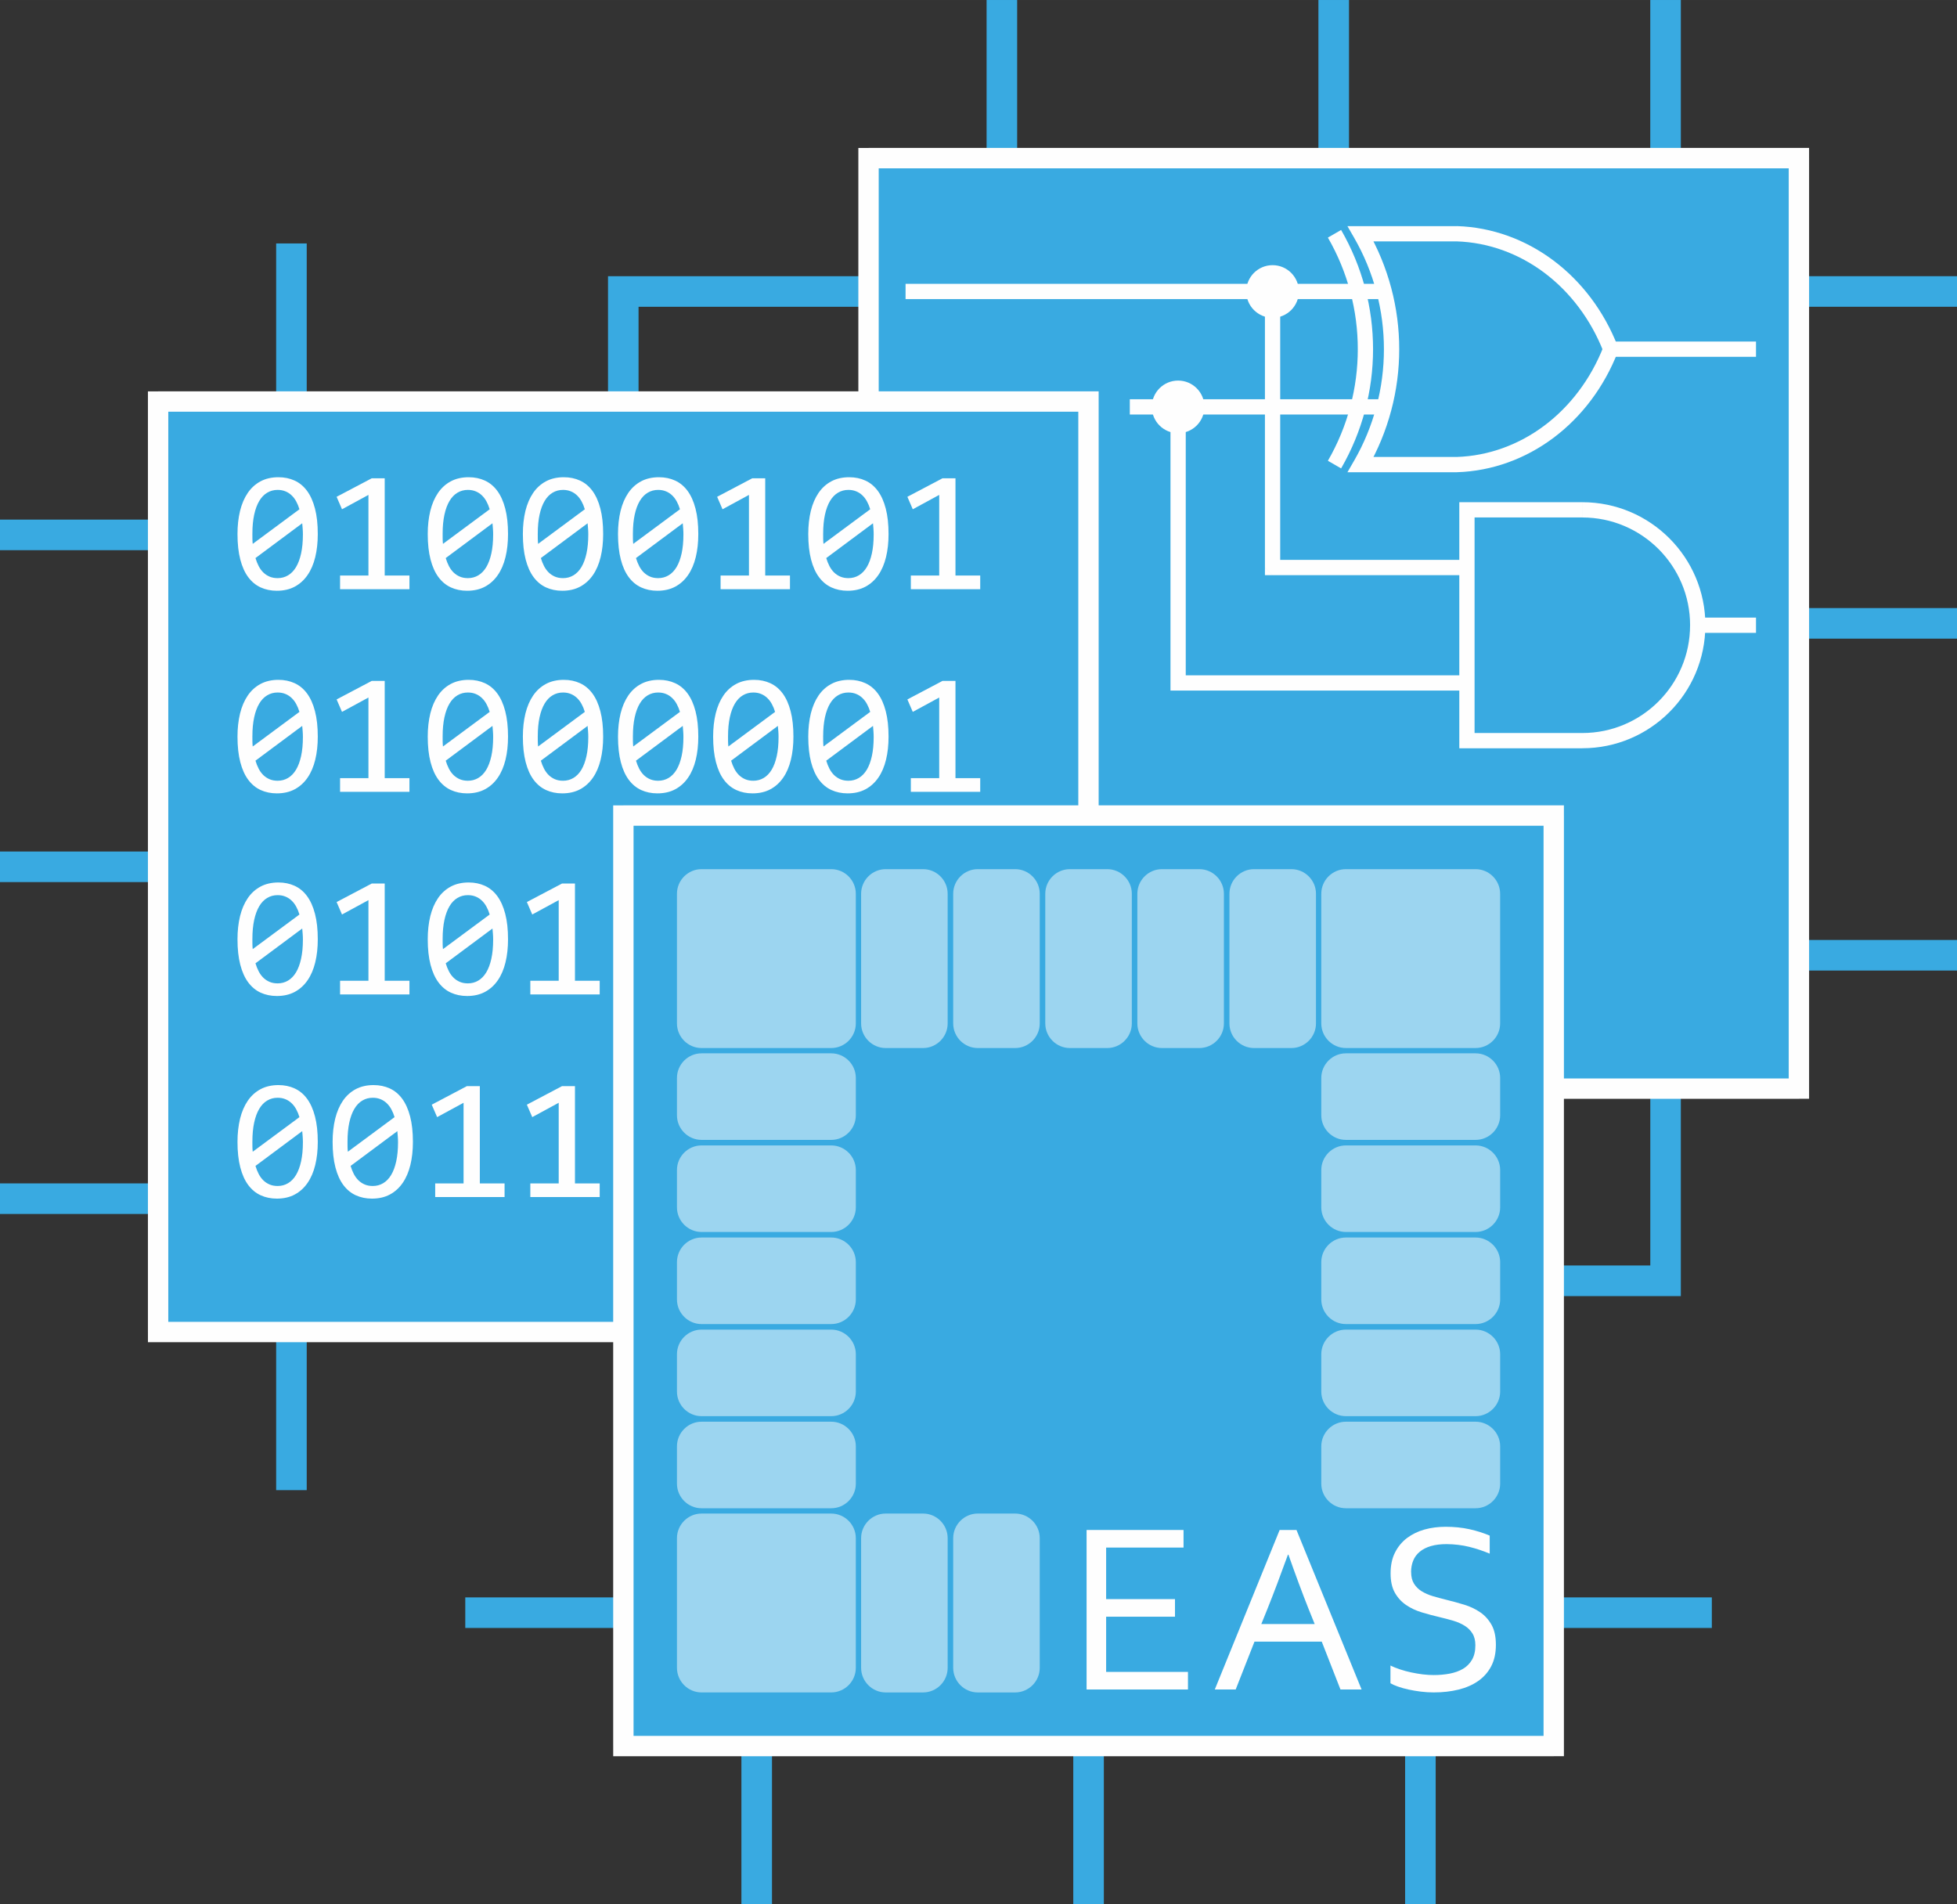 <?xml version="1.0" encoding="UTF-8"?>
<!DOCTYPE svg PUBLIC "-//W3C//DTD SVG 1.1//EN" "http://www.w3.org/Graphics/SVG/1.1/DTD/svg11.dtd">
<!-- Creator: CorelDRAW -->
<svg xmlns="http://www.w3.org/2000/svg" xml:space="preserve" width="67.836mm" height="65.996mm" version="1.1" style="shape-rendering:geometricPrecision; text-rendering:geometricPrecision; image-rendering:optimizeQuality; fill-rule:evenodd; clip-rule:evenodd"
viewBox="0 0 1510.03 1469.06"
 xmlns:xlink="http://www.w3.org/1999/xlink"
 xmlns:xodm="http://www.corel.com/coreldraw/odm/2003">
 <rect x="0" y="0" width="1510.03" height="1469.06" fill="#333333" stroke="none"/>
 <defs>
  <style type="text/css">
   <![CDATA[
    .str0 {stroke:#FEFEFE;stroke-width:11.78;stroke-miterlimit:22.926}
    .str1 {stroke:#FEFEFE;stroke-width:11.78;stroke-miterlimit:22.926}
    .fil5 {fill:#FEFEFE}
    .fil1 {fill:#39AAE1}
    .fil4 {fill:#FEFEFE;fill-rule:nonzero}
    .fil2 {fill:#FEFEFE;fill-rule:nonzero}
    .fil0 {fill:#39AAE1;fill-rule:nonzero}
    .fil3 {fill:white;fill-opacity:0.502}
   ]]>
  </style>
 </defs>
 <g id="Ebene_x0020_1">
  <g id="_2336768306896">
   <g id="pins">
    <g>
     <polygon class="fil0" points="213.08,310.9 213.08,187.81 236.67,187.81 236.67,310.9 "/>
    </g>
    <g>
     <polygon class="fil0" points="213.08,1149.66 213.08,1026.57 236.67,1026.57 236.67,1149.66 "/>
    </g>
    <g>
     <polygon class="fil0" points="123.09,936.58 -0,936.58 -0,912.99 123.09,912.99 "/>
    </g>
    <g>
     <polygon class="fil0" points="123.09,680.53 -0,680.53 -0,656.94 123.09,656.94 "/>
    </g>
    <g>
     <polygon class="fil0" points="123.09,424.47 -0,424.47 -0,400.88 123.09,400.88 "/>
    </g>
    <g>
     <polygon class="fil0" points="761.25,123.09 761.25,0 784.84,0 784.84,123.09 "/>
    </g>
    <g>
     <polygon class="fil0" points="1017.3,123.09 1017.3,0 1040.9,0 1040.9,123.09 "/>
    </g>
    <g>
     <polygon class="fil0" points="1273.36,123.09 1273.36,0 1296.95,0 1296.95,123.09 "/>
    </g>
    <g>
     <path class="fil0" d="M480.93 213.08l190.34 0 0 23.59 -190.34 0 -11.78 -11.8 11.78 -11.8zm-11.78 11.8l0 -11.8 11.78 0 -11.78 11.8zm0 86.03l0 -86.03 23.56 0 0 86.03 -23.56 0z"/>
    </g>
    <g>
     <polygon class="fil0" points="1510.03,748.78 1386.93,748.78 1386.93,725.19 1510.03,725.19 "/>
    </g>
    <g>
     <polygon class="fil0" points="1510.03,492.72 1386.93,492.72 1386.93,469.13 1510.03,469.13 "/>
    </g>
    <g>
     <polygon class="fil0" points="1510.03,236.67 1386.93,236.67 1386.93,213.08 1510.03,213.08 "/>
    </g>
    <g>
     <polygon class="fil0" points="572.08,1469.06 572.08,1345.97 595.67,1345.97 595.67,1469.06 "/>
    </g>
    <g>
     <polygon class="fil0" points="828.14,1469.06 828.14,1345.97 851.73,1345.97 851.73,1469.06 "/>
    </g>
    <g>
     <polygon class="fil0" points="1084.19,1469.06 1084.19,1345.97 1107.78,1345.97 1107.78,1469.06 "/>
    </g>
    <g>
     <polygon class="fil0" points="482.1,1255.99 359.01,1255.99 359.01,1232.4 482.1,1232.4 "/>
    </g>
    <g>
     <polygon class="fil0" points="1320.86,1255.99 1197.77,1255.99 1197.77,1232.4 1320.86,1232.4 "/>
    </g>
    <g>
     <path class="fil0" d="M1285.16 999.96l-87.39 0 0 -23.65 87.39 0 11.78 11.83 -11.78 11.83zm11.78 -11.83l0 11.83 -11.78 0 11.78 -11.83zm0 -149.37l0 149.37 -23.56 0 0 -149.37 23.56 0z"/>
    </g>
   </g>
   <g>
    <polygon class="fil1" points="670.16,121.98 1388.04,121.98 1388.04,839.87 670.16,839.87 "/>
    <path id="_1" class="fil2" d="M1388.04 129.84l-717.88 0 0 -15.71 717.88 0 7.85 7.85 -7.85 7.85zm0 -15.71l7.85 0 0 7.85 -7.85 -7.85zm-7.85 725.74l0 -717.88 15.71 0 0 717.88 -7.85 7.85 -7.85 -7.85zm15.71 0l0 7.85 -7.85 0 7.85 -7.85zm-725.73 -7.85l717.88 0 0 15.71 -717.88 0 -7.85 -7.85 7.85 -7.85zm0 15.71l-7.85 0 0 -7.85 7.85 7.85zm7.85 -725.74l0 717.88 -15.71 0 0 -717.88 7.85 -7.85 7.85 7.85zm-15.71 0l0 -7.85 7.85 0 -7.85 7.85z"/>
   </g>
   <g>
    <polygon class="fil1" points="121.99,309.79 839.87,309.79 839.87,1027.67 121.99,1027.67 "/>
    <path id="_1_0" class="fil2" d="M839.87 317.64l-717.88 0 0 -15.71 717.88 0 7.85 7.85 -7.85 7.85zm0 -15.71l7.85 0 0 7.85 -7.85 -7.85zm-7.85 725.74l0 -717.88 15.71 0 0 717.88 -7.85 7.85 -7.85 -7.85zm15.71 0l0 7.85 -7.85 0 7.85 -7.85zm-725.73 -7.85l717.88 0 0 15.71 -717.88 0 -7.85 -7.85 7.85 -7.85zm0 15.71l-7.85 0 0 -7.85 7.85 7.85zm7.85 -725.74l0 717.88 -15.71 0 0 -717.88 7.85 -7.85 7.85 7.85zm-15.71 0l0 -7.85 7.85 0 -7.85 7.85z"/>
   </g>
   <g>
    <polygon class="fil1" points="481,629.19 1198.87,629.19 1198.87,1347.08 481,1347.08 "/>
    <path id="_1_1" class="fil2" d="M1198.87 637.05l-717.88 0 0 -15.71 717.88 0 7.85 7.85 -7.85 7.85zm0 -15.71l7.85 0 0 7.85 -7.85 -7.85zm-7.85 725.74l0 -717.88 15.71 0 0 717.88 -7.85 7.85 -7.85 -7.85zm15.71 0l0 7.85 -7.85 0 7.85 -7.85zm-725.73 -7.85l717.88 0 0 15.71 -717.88 0 -7.85 -7.85 7.85 -7.85zm0 15.71l-7.85 0 0 -7.85 7.85 7.85zm7.85 -725.74l0 717.88 -15.71 0 0 -717.88 7.85 -7.85 7.85 7.85zm-15.71 0l0 -7.85 7.85 0 -7.85 7.85z"/>
   </g>
   <polygon class="fil2" points="853.5,1289.89 916.64,1289.89 916.64,1303.46 838.42,1303.46 838.42,1180.39 913.22,1180.39 913.22,1193.96 853.5,1193.96 853.5,1233.73 906.62,1233.73 906.62,1247.3 853.5,1247.3 "/>
   <path id="_1_2" class="fil2" d="M937.34 1303.46l50.04 -123.07 13 0 50.23 123.07 -16.3 0 -14.45 -36.94 -51.89 0 -14.51 36.94 -16.11 0zm56.44 -104.03c-5.53,15.33 -10.8,29.27 -15.8,41.81l-4.74 11.72 41.18 0 -4.74 -11.75c-5.06,-12.75 -10.21,-26.67 -15.52,-41.78l-0.38 0z"/>
   <path id="_2" class="fil2" d="M1088.84 1212.84c0,3.61 0.72,6.6 2.2,8.95 1.48,2.39 3.42,4.33 5.91,5.87 2.48,1.51 5.34,2.8 8.61,3.77 3.27,0.97 6.69,1.89 10.21,2.76 4.77,1.16 9.46,2.45 14.07,3.86 4.62,1.41 8.7,3.36 12.31,5.84 3.61,2.48 6.53,5.72 8.76,9.71 2.23,3.99 3.33,9.11 3.33,15.39 0,6.38 -1.19,11.87 -3.61,16.52 -2.42,4.62 -5.78,8.42 -10.05,11.4 -4.27,2.98 -9.3,5.18 -15.14,6.63 -5.84,1.44 -12.22,2.17 -19.13,2.17 -3.2,0 -6.47,-0.19 -9.8,-0.6 -3.36,-0.41 -6.53,-0.94 -9.58,-1.6 -3.05,-0.66 -5.78,-1.44 -8.23,-2.29 -2.45,-0.85 -4.4,-1.73 -5.81,-2.58l0 -13.66c2.2,1.1 4.68,2.07 7.44,2.98 2.76,0.91 5.62,1.7 8.57,2.32 2.95,0.63 5.91,1.13 8.92,1.51 3.02,0.35 5.84,0.53 8.48,0.53 4.27,0 8.39,-0.38 12.28,-1.1 3.9,-0.75 7.32,-1.98 10.24,-3.68 2.95,-1.73 5.28,-4.08 7,-7.04 1.73,-2.99 2.58,-6.69 2.58,-11.18 0,-3.68 -0.75,-6.72 -2.26,-9.11 -1.48,-2.39 -3.49,-4.37 -6,-5.94 -2.51,-1.57 -5.4,-2.83 -8.67,-3.83 -3.3,-0.97 -6.72,-1.88 -10.34,-2.73 -4.81,-1.13 -9.45,-2.36 -14.01,-3.74 -4.59,-1.38 -8.64,-3.3 -12.22,-5.75 -3.58,-2.45 -6.47,-5.62 -8.64,-9.48 -2.17,-3.86 -3.27,-8.83 -3.27,-14.83 0,-6.25 1.13,-11.65 3.42,-16.15 2.29,-4.52 5.4,-8.26 9.3,-11.21 3.93,-2.92 8.42,-5.12 13.51,-6.53 5.09,-1.41 10.52,-2.1 16.3,-2.1 6.56,0 12.66,0.63 18.34,1.88 5.69,1.26 10.87,2.92 15.61,4.93l0 13.91c-5.09,-2.13 -10.37,-3.9 -15.8,-5.24 -5.43,-1.35 -11.25,-2.04 -17.43,-2.11 -4.65,0 -8.7,0.5 -12.16,1.51 -3.42,1.01 -6.28,2.45 -8.54,4.34 -2.26,1.85 -3.96,4.11 -5.06,6.78 -1.1,2.67 -1.67,5.62 -1.67,8.89z"/>
   <g id="pads">
    <path class="fil3" d="M541.33 670.55l100.03 0c10.45,0 18.99,8.54 18.99,18.99l0 100.04c0,10.44 -8.54,18.99 -18.99,18.99l-100.03 0c-10.45,0 -18.99,-8.54 -18.99,-18.99l0 -100.04c0,-10.44 8.54,-18.99 18.99,-18.99z"/>
    <path class="fil3" d="M683.43 670.55l28.8 0c10.44,0 18.99,8.54 18.99,18.99l0 100.04c0,10.44 -8.54,18.99 -18.99,18.99l-28.8 0c-10.44,0 -18.99,-8.54 -18.99,-18.99l0 -100.04c0,-10.44 8.54,-18.99 18.99,-18.99z"/>
    <path class="fil3" d="M754.48 670.55l28.8 0c10.44,0 18.99,8.54 18.99,18.99l0 100.04c0,10.44 -8.54,18.99 -18.99,18.99l-28.8 0c-10.44,0 -18.99,-8.54 -18.99,-18.99l0 -100.04c0,-10.44 8.54,-18.99 18.99,-18.99z"/>
    <path class="fil3" d="M825.53 670.55l28.8 0c10.44,0 18.99,8.54 18.99,18.99l0 100.04c0,10.44 -8.54,18.99 -18.99,18.99l-28.8 0c-10.44,0 -18.99,-8.54 -18.99,-18.99l0 -100.04c0,-10.44 8.54,-18.99 18.99,-18.99z"/>
    <path class="fil3" d="M896.58 670.55l28.8 0c10.44,0 18.99,8.54 18.99,18.99l0 100.04c0,10.44 -8.54,18.99 -18.99,18.99l-28.8 0c-10.44,0 -18.99,-8.54 -18.99,-18.99l0 -100.04c0,-10.44 8.54,-18.99 18.99,-18.99z"/>
    <path class="fil3" d="M967.63 670.55l28.8 0c10.44,0 18.99,8.54 18.99,18.99l0 100.04c0,10.44 -8.54,18.99 -18.99,18.99l-28.8 0c-10.44,0 -18.99,-8.54 -18.99,-18.99l0 -100.04c0,-10.44 8.54,-18.99 18.99,-18.99z"/>
    <path class="fil3" d="M1038.5 670.55l100.02 0c10.45,0 18.99,8.55 18.99,18.99l0 100.03c0,10.45 -8.55,18.99 -18.99,18.99l-100.02 0c-10.45,0 -18.99,-8.55 -18.99,-18.99l0 -100.03c0,-10.45 8.55,-18.99 18.99,-18.99z"/>
    <path class="fil3" d="M522.34 1286.73l0 -100.02c0,-10.45 8.55,-18.99 18.99,-18.99l100.03 0c10.45,0 18.99,8.55 18.99,18.99l0 100.02c0,10.45 -8.55,18.99 -18.99,18.99l-100.03 0c-10.45,0 -18.99,-8.55 -18.99,-18.99z"/>
    <path class="fil3" d="M522.34 1144.64l0 -28.8c0,-10.44 8.54,-18.99 18.99,-18.99l100.04 0c10.44,0 18.99,8.54 18.99,18.99l0 28.8c0,10.44 -8.54,18.99 -18.99,18.99l-100.04 0c-10.44,0 -18.99,-8.54 -18.99,-18.99z"/>
    <path class="fil3" d="M522.34 1073.59l0 -28.8c0,-10.44 8.54,-18.99 18.99,-18.99l100.04 0c10.44,0 18.99,8.54 18.99,18.99l0 28.8c0,10.44 -8.54,18.99 -18.99,18.99l-100.04 0c-10.44,0 -18.99,-8.54 -18.99,-18.99z"/>
    <path class="fil3" d="M522.34 1002.54l0 -28.8c0,-10.44 8.54,-18.99 18.99,-18.99l100.04 0c10.44,0 18.99,8.54 18.99,18.99l0 28.8c0,10.44 -8.54,18.99 -18.99,18.99l-100.04 0c-10.44,0 -18.99,-8.54 -18.99,-18.99z"/>
    <path class="fil3" d="M522.34 931.49l0 -28.8c0,-10.44 8.54,-18.99 18.99,-18.99l100.04 0c10.44,0 18.99,8.54 18.99,18.99l0 28.8c0,10.44 -8.54,18.99 -18.99,18.99l-100.04 0c-10.44,0 -18.99,-8.54 -18.99,-18.99z"/>
    <path class="fil3" d="M522.34 860.44l0 -28.8c0,-10.44 8.54,-18.99 18.99,-18.99l100.04 0c10.44,0 18.99,8.54 18.99,18.99l0 28.8c0,10.44 -8.54,18.99 -18.99,18.99l-100.04 0c-10.44,0 -18.99,-8.54 -18.99,-18.99z"/>
    <path class="fil3" d="M683.43 1167.71l28.8 0c10.44,0 18.99,8.54 18.99,18.99l0 100.04c0,10.44 -8.54,18.99 -18.99,18.99l-28.8 0c-10.44,0 -18.99,-8.54 -18.99,-18.99l0 -100.04c0,-10.44 8.54,-18.99 18.99,-18.99z"/>
    <path class="fil3" d="M754.48 1167.71l28.8 0c10.44,0 18.99,8.54 18.99,18.99l0 100.04c0,10.44 -8.54,18.99 -18.99,18.99l-28.8 0c-10.44,0 -18.99,-8.54 -18.99,-18.99l0 -100.04c0,-10.44 8.54,-18.99 18.99,-18.99z"/>
    <path class="fil3" d="M1019.51 1002.54l0 -28.8c0,-10.44 8.54,-18.99 18.99,-18.99l100.04 0c10.44,0 18.99,8.54 18.99,18.99l0 28.8c0,10.44 -8.54,18.99 -18.99,18.99l-100.04 0c-10.44,0 -18.99,-8.54 -18.99,-18.99z"/>
    <path class="fil3" d="M1019.51 931.49l0 -28.8c0,-10.44 8.54,-18.99 18.99,-18.99l100.04 0c10.44,0 18.99,8.54 18.99,18.99l0 28.8c0,10.44 -8.54,18.99 -18.99,18.99l-100.04 0c-10.44,0 -18.99,-8.54 -18.99,-18.99z"/>
    <path class="fil3" d="M1019.51 860.44l0 -28.8c0,-10.44 8.54,-18.99 18.99,-18.99l100.04 0c10.44,0 18.99,8.54 18.99,18.99l0 28.8c0,10.44 -8.54,18.99 -18.99,18.99l-100.04 0c-10.44,0 -18.99,-8.54 -18.99,-18.99z"/>
    <path class="fil3" d="M1019.51 1144.64l0 -28.8c0,-10.44 8.54,-18.99 18.99,-18.99l100.04 0c10.44,0 18.99,8.54 18.99,18.99l0 28.8c0,10.44 -8.54,18.99 -18.99,18.99l-100.04 0c-10.44,0 -18.99,-8.54 -18.99,-18.99z"/>
    <path class="fil3" d="M1019.51 1073.59l0 -28.8c0,-10.44 8.54,-18.99 18.99,-18.99l100.04 0c10.44,0 18.99,8.54 18.99,18.99l0 28.8c0,10.44 -8.54,18.99 -18.99,18.99l-100.04 0c-10.44,0 -18.99,-8.54 -18.99,-18.99z"/>
   </g>
   <path class="fil2" d="M245.2 412.01c0,6.54 -0.65,12.48 -1.96,17.84 -1.31,5.36 -3.27,9.97 -5.94,13.82 -2.65,3.85 -5.94,6.83 -9.88,8.94 -3.92,2.11 -8.55,3.16 -13.84,3.16 -4.56,0 -8.72,-0.87 -12.46,-2.58 -3.74,-1.71 -6.94,-4.36 -9.59,-7.92 -2.65,-3.56 -4.69,-8.1 -6.12,-13.62 -1.44,-5.54 -2.16,-12.08 -2.16,-19.65 0,-6.52 0.67,-12.46 1.98,-17.87 1.34,-5.38 3.32,-9.99 5.94,-13.84 2.63,-3.85 5.92,-6.83 9.88,-8.95 3.96,-2.11 8.57,-3.16 13.82,-3.16 4.56,0 8.72,0.87 12.46,2.58 3.74,1.71 6.94,4.36 9.59,7.94 2.65,3.6 4.69,8.14 6.12,13.66 1.45,5.52 2.16,12.06 2.16,19.62zm-11.48 0.4c0,-1.49 -0.04,-2.96 -0.16,-4.43 -0.11,-1.45 -0.24,-2.87 -0.36,-4.27l-36.07 26.83c0.67,2.25 1.49,4.34 2.49,6.25 1,1.91 2.2,3.54 3.61,4.92 1.42,1.36 3.03,2.42 4.83,3.18 1.8,0.76 3.87,1.14 6.16,1.14 2.96,0 5.63,-0.71 8.06,-2.16 2.4,-1.42 4.47,-3.56 6.16,-6.38 1.69,-2.83 2.98,-6.32 3.9,-10.52 0.91,-4.18 1.38,-9.03 1.38,-14.55zm-38.98 -0.78c0,1.34 0,2.69 0.02,4.05 0.02,1.34 0.11,2.65 0.24,3.92l36.05 -26.7c-0.65,-2.2 -1.49,-4.23 -2.49,-6.05 -0.98,-1.82 -2.18,-3.38 -3.58,-4.72 -1.38,-1.31 -2.96,-2.34 -4.76,-3.07 -1.78,-0.73 -3.76,-1.11 -5.99,-1.11 -2.96,0 -5.63,0.71 -8.05,2.16 -2.4,1.42 -4.47,3.56 -6.16,6.41 -1.69,2.85 -2.98,6.36 -3.89,10.55 -0.91,4.2 -1.38,9.06 -1.38,14.57z"/>
   <polygon id="_1_3" class="fil2" points="315.93,454.57 262.4,454.57 262.4,444.02 284.29,444.02 284.29,381.81 263.89,392.9 259.73,383.28 286.83,369 296.84,369 296.84,444.02 315.93,444.02 "/>
   <path id="_2_4" class="fil2" d="M392 412.01c0,6.54 -0.65,12.48 -1.96,17.84 -1.31,5.36 -3.27,9.97 -5.94,13.82 -2.65,3.85 -5.94,6.83 -9.88,8.94 -3.92,2.11 -8.55,3.16 -13.84,3.16 -4.56,0 -8.72,-0.87 -12.46,-2.58 -3.74,-1.71 -6.94,-4.36 -9.59,-7.92 -2.65,-3.56 -4.69,-8.1 -6.12,-13.62 -1.44,-5.54 -2.16,-12.08 -2.16,-19.65 0,-6.52 0.67,-12.46 1.98,-17.87 1.34,-5.38 3.32,-9.99 5.94,-13.84 2.63,-3.85 5.92,-6.83 9.88,-8.95 3.96,-2.11 8.57,-3.16 13.82,-3.16 4.56,0 8.72,0.87 12.46,2.58 3.74,1.71 6.94,4.36 9.59,7.94 2.65,3.6 4.69,8.14 6.12,13.66 1.45,5.52 2.16,12.06 2.16,19.62zm-11.48 0.4c0,-1.49 -0.04,-2.96 -0.16,-4.43 -0.11,-1.45 -0.24,-2.87 -0.36,-4.27l-36.07 26.83c0.67,2.25 1.49,4.34 2.49,6.25 1,1.91 2.2,3.54 3.61,4.92 1.42,1.36 3.03,2.42 4.83,3.18 1.8,0.76 3.87,1.14 6.16,1.14 2.96,0 5.63,-0.71 8.06,-2.16 2.4,-1.42 4.47,-3.56 6.16,-6.38 1.69,-2.83 2.98,-6.32 3.9,-10.52 0.91,-4.18 1.38,-9.03 1.38,-14.55zm-38.98 -0.78c0,1.34 0,2.69 0.02,4.05 0.02,1.34 0.11,2.65 0.24,3.92l36.05 -26.7c-0.65,-2.2 -1.49,-4.23 -2.49,-6.05 -0.98,-1.82 -2.18,-3.38 -3.58,-4.72 -1.38,-1.31 -2.96,-2.34 -4.76,-3.07 -1.78,-0.73 -3.76,-1.11 -5.99,-1.11 -2.96,0 -5.63,0.71 -8.05,2.16 -2.4,1.42 -4.47,3.56 -6.16,6.41 -1.69,2.85 -2.98,6.36 -3.89,10.55 -0.91,4.2 -1.38,9.06 -1.38,14.57z"/>
   <path id="_3" class="fil2" d="M465.4 412.01c0,6.54 -0.65,12.48 -1.96,17.84 -1.31,5.36 -3.27,9.97 -5.94,13.82 -2.65,3.85 -5.94,6.83 -9.88,8.94 -3.92,2.11 -8.55,3.16 -13.84,3.16 -4.56,0 -8.72,-0.87 -12.46,-2.58 -3.74,-1.71 -6.94,-4.36 -9.59,-7.92 -2.65,-3.56 -4.69,-8.1 -6.12,-13.62 -1.44,-5.54 -2.16,-12.08 -2.16,-19.65 0,-6.52 0.67,-12.46 1.98,-17.87 1.34,-5.38 3.32,-9.99 5.94,-13.84 2.63,-3.85 5.92,-6.83 9.88,-8.95 3.96,-2.11 8.57,-3.16 13.82,-3.16 4.56,0 8.72,0.87 12.46,2.58 3.74,1.71 6.94,4.36 9.59,7.94 2.65,3.6 4.69,8.14 6.12,13.66 1.45,5.52 2.16,12.06 2.16,19.62zm-11.48 0.4c0,-1.49 -0.04,-2.96 -0.16,-4.43 -0.11,-1.45 -0.24,-2.87 -0.36,-4.27l-36.07 26.83c0.67,2.25 1.49,4.34 2.49,6.25 1,1.91 2.2,3.54 3.61,4.92 1.42,1.36 3.03,2.42 4.83,3.18 1.8,0.76 3.87,1.14 6.16,1.14 2.96,0 5.63,-0.71 8.06,-2.16 2.4,-1.42 4.47,-3.56 6.16,-6.38 1.69,-2.83 2.98,-6.32 3.9,-10.52 0.91,-4.18 1.38,-9.03 1.38,-14.55zm-38.98 -0.78c0,1.34 0,2.69 0.02,4.05 0.02,1.34 0.11,2.65 0.24,3.92l36.05 -26.7c-0.65,-2.2 -1.49,-4.23 -2.49,-6.05 -0.98,-1.82 -2.18,-3.38 -3.58,-4.72 -1.38,-1.31 -2.96,-2.34 -4.76,-3.07 -1.78,-0.73 -3.76,-1.11 -5.99,-1.11 -2.96,0 -5.63,0.71 -8.05,2.16 -2.4,1.42 -4.47,3.56 -6.16,6.41 -1.69,2.85 -2.98,6.36 -3.89,10.55 -0.91,4.2 -1.38,9.06 -1.38,14.57z"/>
   <path id="_4" class="fil2" d="M538.81 412.01c0,6.54 -0.65,12.48 -1.96,17.84 -1.31,5.36 -3.27,9.97 -5.94,13.82 -2.65,3.85 -5.94,6.83 -9.88,8.94 -3.92,2.11 -8.55,3.16 -13.84,3.16 -4.56,0 -8.72,-0.87 -12.46,-2.58 -3.74,-1.71 -6.94,-4.36 -9.59,-7.92 -2.65,-3.56 -4.69,-8.1 -6.12,-13.62 -1.44,-5.54 -2.16,-12.08 -2.16,-19.65 0,-6.52 0.67,-12.46 1.98,-17.87 1.34,-5.38 3.32,-9.99 5.94,-13.84 2.63,-3.85 5.92,-6.83 9.88,-8.95 3.96,-2.11 8.57,-3.16 13.82,-3.16 4.56,0 8.72,0.87 12.46,2.58 3.74,1.71 6.94,4.36 9.59,7.94 2.65,3.6 4.69,8.14 6.12,13.66 1.45,5.52 2.16,12.06 2.16,19.62zm-11.48 0.4c0,-1.49 -0.04,-2.96 -0.16,-4.43 -0.11,-1.45 -0.24,-2.87 -0.36,-4.27l-36.07 26.83c0.67,2.25 1.49,4.34 2.49,6.25 1,1.91 2.2,3.54 3.61,4.92 1.42,1.36 3.03,2.42 4.83,3.18 1.8,0.76 3.87,1.14 6.16,1.14 2.96,0 5.63,-0.71 8.06,-2.16 2.4,-1.42 4.47,-3.56 6.16,-6.38 1.69,-2.83 2.98,-6.32 3.9,-10.52 0.91,-4.18 1.38,-9.03 1.38,-14.55zm-38.98 -0.78c0,1.34 0,2.69 0.02,4.05 0.02,1.34 0.11,2.65 0.24,3.92l36.05 -26.7c-0.65,-2.2 -1.49,-4.23 -2.49,-6.05 -0.98,-1.82 -2.18,-3.38 -3.58,-4.72 -1.38,-1.31 -2.96,-2.34 -4.76,-3.07 -1.78,-0.73 -3.76,-1.11 -5.99,-1.11 -2.96,0 -5.63,0.71 -8.05,2.16 -2.4,1.42 -4.47,3.56 -6.16,6.41 -1.69,2.85 -2.98,6.36 -3.89,10.55 -0.91,4.2 -1.38,9.06 -1.38,14.57z"/>
   <polygon id="_5" class="fil2" points="609.54,454.57 556.01,454.57 556.01,444.02 577.9,444.02 577.9,381.81 557.5,392.9 553.34,383.28 580.43,369 590.45,369 590.45,444.02 609.54,444.02 "/>
   <path id="_6" class="fil2" d="M685.61 412.01c0,6.54 -0.65,12.48 -1.96,17.84 -1.31,5.36 -3.27,9.97 -5.94,13.82 -2.65,3.85 -5.94,6.83 -9.88,8.94 -3.92,2.11 -8.55,3.16 -13.84,3.16 -4.56,0 -8.72,-0.87 -12.46,-2.58 -3.74,-1.71 -6.94,-4.36 -9.59,-7.92 -2.65,-3.56 -4.69,-8.1 -6.12,-13.62 -1.44,-5.54 -2.16,-12.08 -2.16,-19.65 0,-6.52 0.67,-12.46 1.98,-17.87 1.34,-5.38 3.32,-9.99 5.94,-13.84 2.63,-3.85 5.92,-6.83 9.88,-8.95 3.96,-2.11 8.57,-3.16 13.82,-3.16 4.56,0 8.72,0.87 12.46,2.58 3.74,1.71 6.94,4.36 9.59,7.94 2.65,3.6 4.69,8.14 6.12,13.66 1.45,5.52 2.16,12.06 2.16,19.62zm-11.48 0.4c0,-1.49 -0.04,-2.96 -0.16,-4.43 -0.11,-1.45 -0.24,-2.87 -0.36,-4.27l-36.07 26.83c0.67,2.25 1.49,4.34 2.49,6.25 1,1.91 2.2,3.54 3.61,4.92 1.42,1.36 3.03,2.42 4.83,3.18 1.8,0.76 3.87,1.14 6.16,1.14 2.96,0 5.63,-0.71 8.06,-2.16 2.4,-1.42 4.47,-3.56 6.16,-6.38 1.69,-2.83 2.98,-6.32 3.9,-10.52 0.91,-4.18 1.38,-9.03 1.38,-14.55zm-38.98 -0.78c0,1.34 0,2.69 0.02,4.05 0.02,1.34 0.11,2.65 0.24,3.92l36.05 -26.7c-0.65,-2.2 -1.49,-4.23 -2.49,-6.05 -0.98,-1.82 -2.18,-3.38 -3.58,-4.72 -1.38,-1.31 -2.96,-2.34 -4.76,-3.07 -1.78,-0.73 -3.76,-1.11 -5.99,-1.11 -2.96,0 -5.63,0.71 -8.05,2.16 -2.4,1.42 -4.47,3.56 -6.16,6.41 -1.69,2.85 -2.98,6.36 -3.89,10.55 -0.91,4.2 -1.38,9.06 -1.38,14.57z"/>
   <polygon id="_7" class="fil2" points="756.34,454.57 702.81,454.57 702.81,444.02 724.7,444.02 724.7,381.81 704.3,392.9 700.14,383.28 727.24,369 737.25,369 737.25,444.02 756.34,444.02 "/>
   <path id="_8" class="fil2" d="M245.2 568.33c0,6.54 -0.65,12.48 -1.96,17.84 -1.31,5.36 -3.27,9.97 -5.94,13.82 -2.65,3.85 -5.94,6.83 -9.88,8.94 -3.92,2.11 -8.55,3.16 -13.84,3.16 -4.56,0 -8.72,-0.87 -12.46,-2.58 -3.74,-1.71 -6.94,-4.36 -9.59,-7.92 -2.65,-3.56 -4.69,-8.1 -6.12,-13.62 -1.44,-5.54 -2.16,-12.08 -2.16,-19.65 0,-6.52 0.67,-12.46 1.98,-17.87 1.34,-5.38 3.32,-9.99 5.94,-13.84 2.63,-3.85 5.92,-6.83 9.88,-8.95 3.96,-2.11 8.57,-3.16 13.82,-3.16 4.56,0 8.72,0.87 12.46,2.58 3.74,1.71 6.94,4.36 9.59,7.94 2.65,3.6 4.69,8.14 6.12,13.66 1.45,5.52 2.16,12.06 2.16,19.62zm-11.48 0.4c0,-1.49 -0.04,-2.96 -0.16,-4.43 -0.11,-1.45 -0.24,-2.87 -0.36,-4.27l-36.07 26.83c0.67,2.25 1.49,4.34 2.49,6.25 1,1.91 2.2,3.54 3.61,4.92 1.42,1.36 3.03,2.42 4.83,3.18 1.8,0.76 3.87,1.14 6.16,1.14 2.96,0 5.63,-0.71 8.06,-2.16 2.4,-1.42 4.47,-3.56 6.16,-6.38 1.69,-2.83 2.98,-6.32 3.9,-10.52 0.91,-4.18 1.38,-9.03 1.38,-14.55zm-38.98 -0.78c0,1.34 0,2.69 0.02,4.05 0.02,1.34 0.11,2.65 0.24,3.92l36.05 -26.7c-0.65,-2.2 -1.49,-4.23 -2.49,-6.05 -0.98,-1.82 -2.18,-3.38 -3.58,-4.72 -1.38,-1.31 -2.96,-2.34 -4.76,-3.07 -1.78,-0.73 -3.76,-1.11 -5.99,-1.11 -2.96,0 -5.63,0.71 -8.05,2.16 -2.4,1.42 -4.47,3.56 -6.16,6.41 -1.69,2.85 -2.98,6.36 -3.89,10.55 -0.91,4.2 -1.38,9.06 -1.38,14.57z"/>
   <polygon id="_9" class="fil2" points="315.93,610.9 262.4,610.9 262.4,600.35 284.29,600.35 284.29,538.14 263.89,549.22 259.73,539.61 286.83,525.32 296.84,525.32 296.84,600.35 315.93,600.35 "/>
   <path id="_10" class="fil2" d="M392 568.33c0,6.54 -0.65,12.48 -1.96,17.84 -1.31,5.36 -3.27,9.97 -5.94,13.82 -2.65,3.85 -5.94,6.83 -9.88,8.94 -3.92,2.11 -8.55,3.16 -13.84,3.16 -4.56,0 -8.72,-0.87 -12.46,-2.58 -3.74,-1.71 -6.94,-4.36 -9.59,-7.92 -2.65,-3.56 -4.69,-8.1 -6.12,-13.62 -1.44,-5.54 -2.16,-12.08 -2.16,-19.65 0,-6.52 0.67,-12.46 1.98,-17.87 1.34,-5.38 3.32,-9.99 5.94,-13.84 2.63,-3.85 5.92,-6.83 9.88,-8.95 3.96,-2.11 8.57,-3.16 13.82,-3.16 4.56,0 8.72,0.87 12.46,2.58 3.74,1.71 6.94,4.36 9.59,7.94 2.65,3.6 4.69,8.14 6.12,13.66 1.45,5.52 2.16,12.06 2.16,19.62zm-11.48 0.4c0,-1.49 -0.04,-2.96 -0.16,-4.43 -0.11,-1.45 -0.24,-2.87 -0.36,-4.27l-36.07 26.83c0.67,2.25 1.49,4.34 2.49,6.25 1,1.91 2.2,3.54 3.61,4.92 1.42,1.36 3.03,2.42 4.83,3.18 1.8,0.76 3.87,1.14 6.16,1.14 2.96,0 5.63,-0.71 8.06,-2.16 2.4,-1.42 4.47,-3.56 6.16,-6.38 1.69,-2.83 2.98,-6.32 3.9,-10.52 0.91,-4.18 1.38,-9.03 1.38,-14.55zm-38.98 -0.78c0,1.34 0,2.69 0.02,4.05 0.02,1.34 0.11,2.65 0.24,3.92l36.05 -26.7c-0.65,-2.2 -1.49,-4.23 -2.49,-6.05 -0.98,-1.82 -2.18,-3.38 -3.58,-4.72 -1.38,-1.31 -2.96,-2.34 -4.76,-3.07 -1.78,-0.73 -3.76,-1.11 -5.99,-1.11 -2.96,0 -5.63,0.71 -8.05,2.16 -2.4,1.42 -4.47,3.56 -6.16,6.41 -1.69,2.85 -2.98,6.36 -3.89,10.55 -0.91,4.2 -1.38,9.06 -1.38,14.57z"/>
   <path id="_11" class="fil2" d="M465.4 568.33c0,6.54 -0.65,12.48 -1.96,17.84 -1.31,5.36 -3.27,9.97 -5.94,13.82 -2.65,3.85 -5.94,6.83 -9.88,8.94 -3.92,2.11 -8.55,3.16 -13.84,3.16 -4.56,0 -8.72,-0.87 -12.46,-2.58 -3.74,-1.71 -6.94,-4.36 -9.59,-7.92 -2.65,-3.56 -4.69,-8.1 -6.12,-13.62 -1.44,-5.54 -2.16,-12.08 -2.16,-19.65 0,-6.52 0.67,-12.46 1.98,-17.87 1.34,-5.38 3.32,-9.99 5.94,-13.84 2.63,-3.85 5.92,-6.83 9.88,-8.95 3.96,-2.11 8.57,-3.16 13.82,-3.16 4.56,0 8.72,0.87 12.46,2.58 3.74,1.71 6.94,4.36 9.59,7.94 2.65,3.6 4.69,8.14 6.12,13.66 1.45,5.52 2.16,12.06 2.16,19.62zm-11.48 0.4c0,-1.49 -0.04,-2.96 -0.16,-4.43 -0.11,-1.45 -0.24,-2.87 -0.36,-4.27l-36.07 26.83c0.67,2.25 1.49,4.34 2.49,6.25 1,1.91 2.2,3.54 3.61,4.92 1.42,1.36 3.03,2.42 4.83,3.18 1.8,0.76 3.87,1.14 6.16,1.14 2.96,0 5.63,-0.71 8.06,-2.16 2.4,-1.42 4.47,-3.56 6.16,-6.38 1.69,-2.83 2.98,-6.32 3.9,-10.52 0.91,-4.18 1.38,-9.03 1.38,-14.55zm-38.98 -0.78c0,1.34 0,2.69 0.02,4.05 0.02,1.34 0.11,2.65 0.24,3.92l36.05 -26.7c-0.65,-2.2 -1.49,-4.23 -2.49,-6.05 -0.98,-1.82 -2.18,-3.38 -3.58,-4.72 -1.38,-1.31 -2.96,-2.34 -4.76,-3.07 -1.78,-0.73 -3.76,-1.11 -5.99,-1.11 -2.96,0 -5.63,0.71 -8.05,2.16 -2.4,1.42 -4.47,3.56 -6.16,6.41 -1.69,2.85 -2.98,6.36 -3.89,10.55 -0.91,4.2 -1.38,9.06 -1.38,14.57z"/>
   <path id="_12" class="fil2" d="M538.81 568.33c0,6.54 -0.65,12.48 -1.96,17.84 -1.31,5.36 -3.27,9.97 -5.94,13.82 -2.65,3.85 -5.94,6.83 -9.88,8.94 -3.92,2.11 -8.55,3.16 -13.84,3.16 -4.56,0 -8.72,-0.87 -12.46,-2.58 -3.74,-1.71 -6.94,-4.36 -9.59,-7.92 -2.65,-3.56 -4.69,-8.1 -6.12,-13.62 -1.44,-5.54 -2.16,-12.08 -2.16,-19.65 0,-6.52 0.67,-12.46 1.98,-17.87 1.34,-5.38 3.32,-9.99 5.94,-13.84 2.63,-3.85 5.92,-6.83 9.88,-8.95 3.96,-2.11 8.57,-3.16 13.82,-3.16 4.56,0 8.72,0.87 12.46,2.58 3.74,1.71 6.94,4.36 9.59,7.94 2.65,3.6 4.69,8.14 6.12,13.66 1.45,5.52 2.16,12.06 2.16,19.62zm-11.48 0.4c0,-1.49 -0.04,-2.96 -0.16,-4.43 -0.11,-1.45 -0.24,-2.87 -0.36,-4.27l-36.07 26.83c0.67,2.25 1.49,4.34 2.49,6.25 1,1.91 2.2,3.54 3.61,4.92 1.42,1.36 3.03,2.42 4.83,3.18 1.8,0.76 3.87,1.14 6.16,1.14 2.96,0 5.63,-0.71 8.06,-2.16 2.4,-1.42 4.47,-3.56 6.16,-6.38 1.69,-2.83 2.98,-6.32 3.9,-10.52 0.91,-4.18 1.38,-9.03 1.38,-14.55zm-38.98 -0.78c0,1.34 0,2.69 0.02,4.05 0.02,1.34 0.11,2.65 0.24,3.92l36.05 -26.7c-0.65,-2.2 -1.49,-4.23 -2.49,-6.05 -0.98,-1.82 -2.18,-3.38 -3.58,-4.72 -1.38,-1.31 -2.96,-2.34 -4.76,-3.07 -1.78,-0.73 -3.76,-1.11 -5.99,-1.11 -2.96,0 -5.63,0.71 -8.05,2.16 -2.4,1.42 -4.47,3.56 -6.16,6.41 -1.69,2.85 -2.98,6.36 -3.89,10.55 -0.91,4.2 -1.38,9.06 -1.38,14.57z"/>
   <path id="_13" class="fil2" d="M612.21 568.33c0,6.54 -0.65,12.48 -1.96,17.84 -1.31,5.36 -3.27,9.97 -5.94,13.82 -2.65,3.85 -5.94,6.83 -9.88,8.94 -3.92,2.11 -8.55,3.16 -13.84,3.16 -4.56,0 -8.72,-0.87 -12.46,-2.58 -3.74,-1.71 -6.94,-4.36 -9.59,-7.92 -2.65,-3.56 -4.69,-8.1 -6.12,-13.62 -1.44,-5.54 -2.16,-12.08 -2.16,-19.65 0,-6.52 0.67,-12.46 1.98,-17.87 1.34,-5.38 3.32,-9.99 5.94,-13.84 2.63,-3.85 5.92,-6.83 9.88,-8.95 3.96,-2.11 8.57,-3.16 13.82,-3.16 4.56,0 8.72,0.87 12.46,2.58 3.74,1.71 6.94,4.36 9.59,7.94 2.65,3.6 4.69,8.14 6.12,13.66 1.45,5.52 2.16,12.06 2.16,19.62zm-11.48 0.4c0,-1.49 -0.04,-2.96 -0.16,-4.43 -0.11,-1.45 -0.24,-2.87 -0.36,-4.27l-36.07 26.83c0.67,2.25 1.49,4.34 2.49,6.25 1,1.91 2.2,3.54 3.61,4.92 1.42,1.36 3.03,2.42 4.83,3.18 1.8,0.76 3.87,1.14 6.16,1.14 2.96,0 5.63,-0.71 8.06,-2.16 2.4,-1.42 4.47,-3.56 6.16,-6.38 1.69,-2.83 2.98,-6.32 3.9,-10.52 0.91,-4.18 1.38,-9.03 1.38,-14.55zm-38.98 -0.78c0,1.34 0,2.69 0.02,4.05 0.02,1.34 0.11,2.65 0.24,3.92l36.05 -26.7c-0.65,-2.2 -1.49,-4.23 -2.49,-6.05 -0.98,-1.82 -2.18,-3.38 -3.58,-4.72 -1.38,-1.31 -2.96,-2.34 -4.76,-3.07 -1.78,-0.73 -3.76,-1.11 -5.99,-1.11 -2.96,0 -5.63,0.71 -8.05,2.16 -2.4,1.42 -4.47,3.56 -6.16,6.41 -1.69,2.85 -2.98,6.36 -3.89,10.55 -0.91,4.2 -1.38,9.06 -1.38,14.57z"/>
   <path id="_14" class="fil2" d="M685.61 568.33c0,6.54 -0.65,12.48 -1.96,17.84 -1.31,5.36 -3.27,9.97 -5.94,13.82 -2.65,3.85 -5.94,6.83 -9.88,8.94 -3.92,2.11 -8.55,3.16 -13.84,3.16 -4.56,0 -8.72,-0.87 -12.46,-2.58 -3.74,-1.71 -6.94,-4.36 -9.59,-7.92 -2.65,-3.56 -4.69,-8.1 -6.12,-13.62 -1.44,-5.54 -2.16,-12.08 -2.16,-19.65 0,-6.52 0.67,-12.46 1.98,-17.87 1.34,-5.38 3.32,-9.99 5.94,-13.84 2.63,-3.85 5.92,-6.83 9.88,-8.95 3.96,-2.11 8.57,-3.16 13.82,-3.16 4.56,0 8.72,0.87 12.46,2.58 3.74,1.71 6.94,4.36 9.59,7.94 2.65,3.6 4.69,8.14 6.12,13.66 1.45,5.52 2.16,12.06 2.16,19.62zm-11.48 0.4c0,-1.49 -0.04,-2.96 -0.16,-4.43 -0.11,-1.45 -0.24,-2.87 -0.36,-4.27l-36.07 26.83c0.67,2.25 1.49,4.34 2.49,6.25 1,1.91 2.2,3.54 3.61,4.92 1.42,1.36 3.03,2.42 4.83,3.18 1.8,0.76 3.87,1.14 6.16,1.14 2.96,0 5.63,-0.71 8.06,-2.16 2.4,-1.42 4.47,-3.56 6.16,-6.38 1.69,-2.83 2.98,-6.32 3.9,-10.52 0.91,-4.18 1.38,-9.03 1.38,-14.55zm-38.98 -0.78c0,1.34 0,2.69 0.02,4.05 0.02,1.34 0.11,2.65 0.24,3.92l36.05 -26.7c-0.65,-2.2 -1.49,-4.23 -2.49,-6.05 -0.98,-1.82 -2.18,-3.38 -3.58,-4.72 -1.38,-1.31 -2.96,-2.34 -4.76,-3.07 -1.78,-0.73 -3.76,-1.11 -5.99,-1.11 -2.96,0 -5.63,0.71 -8.05,2.16 -2.4,1.42 -4.47,3.56 -6.16,6.41 -1.69,2.85 -2.98,6.36 -3.89,10.55 -0.91,4.2 -1.38,9.06 -1.38,14.57z"/>
   <polygon id="_15" class="fil2" points="756.34,610.9 702.81,610.9 702.81,600.35 724.7,600.35 724.7,538.14 704.3,549.22 700.14,539.61 727.24,525.32 737.25,525.32 737.25,600.35 756.34,600.35 "/>
   <path id="_16" class="fil2" d="M245.2 724.66c0,6.54 -0.65,12.48 -1.96,17.84 -1.31,5.36 -3.27,9.97 -5.94,13.82 -2.65,3.85 -5.94,6.83 -9.88,8.94 -3.92,2.11 -8.55,3.16 -13.84,3.16 -4.56,0 -8.72,-0.87 -12.46,-2.58 -3.74,-1.71 -6.94,-4.36 -9.59,-7.92 -2.65,-3.56 -4.69,-8.1 -6.12,-13.62 -1.44,-5.54 -2.16,-12.08 -2.16,-19.65 0,-6.52 0.67,-12.46 1.98,-17.87 1.34,-5.38 3.32,-9.99 5.94,-13.84 2.63,-3.85 5.92,-6.83 9.88,-8.95 3.96,-2.11 8.57,-3.16 13.82,-3.16 4.56,0 8.72,0.87 12.46,2.58 3.74,1.71 6.94,4.36 9.59,7.94 2.65,3.6 4.69,8.14 6.12,13.66 1.45,5.52 2.16,12.06 2.16,19.62zm-11.48 0.4c0,-1.49 -0.04,-2.96 -0.16,-4.43 -0.11,-1.45 -0.24,-2.87 -0.36,-4.27l-36.07 26.83c0.67,2.25 1.49,4.34 2.49,6.25 1,1.91 2.2,3.54 3.61,4.92 1.42,1.36 3.03,2.42 4.83,3.18 1.8,0.76 3.87,1.14 6.16,1.14 2.96,0 5.63,-0.71 8.06,-2.16 2.4,-1.42 4.47,-3.56 6.16,-6.38 1.69,-2.83 2.98,-6.32 3.9,-10.52 0.91,-4.18 1.38,-9.03 1.38,-14.55zm-38.98 -0.78c0,1.34 0,2.69 0.02,4.05 0.02,1.34 0.11,2.65 0.24,3.92l36.05 -26.7c-0.65,-2.2 -1.49,-4.23 -2.49,-6.05 -0.98,-1.82 -2.18,-3.38 -3.58,-4.72 -1.38,-1.31 -2.96,-2.34 -4.76,-3.07 -1.78,-0.73 -3.76,-1.11 -5.99,-1.11 -2.96,0 -5.63,0.71 -8.05,2.16 -2.4,1.42 -4.47,3.56 -6.16,6.41 -1.69,2.85 -2.98,6.36 -3.89,10.55 -0.91,4.2 -1.38,9.06 -1.38,14.57z"/>
   <polygon id="_17" class="fil2" points="315.93,767.22 262.4,767.22 262.4,756.67 284.29,756.67 284.29,694.46 263.89,705.54 259.73,695.93 286.83,681.65 296.84,681.65 296.84,756.67 315.93,756.67 "/>
   <path id="_18" class="fil2" d="M392 724.66c0,6.54 -0.65,12.48 -1.96,17.84 -1.31,5.36 -3.27,9.97 -5.94,13.82 -2.65,3.85 -5.94,6.83 -9.88,8.94 -3.92,2.11 -8.55,3.16 -13.84,3.16 -4.56,0 -8.72,-0.87 -12.46,-2.58 -3.74,-1.71 -6.94,-4.36 -9.59,-7.92 -2.65,-3.56 -4.69,-8.1 -6.12,-13.62 -1.44,-5.54 -2.16,-12.08 -2.16,-19.65 0,-6.52 0.67,-12.46 1.98,-17.87 1.34,-5.38 3.32,-9.99 5.94,-13.84 2.63,-3.85 5.92,-6.83 9.88,-8.95 3.96,-2.11 8.57,-3.16 13.82,-3.16 4.56,0 8.72,0.87 12.46,2.58 3.74,1.71 6.94,4.36 9.59,7.94 2.65,3.6 4.69,8.14 6.12,13.66 1.45,5.52 2.16,12.06 2.16,19.62zm-11.48 0.4c0,-1.49 -0.04,-2.96 -0.16,-4.43 -0.11,-1.45 -0.24,-2.87 -0.36,-4.27l-36.07 26.83c0.67,2.25 1.49,4.34 2.49,6.25 1,1.91 2.2,3.54 3.61,4.92 1.42,1.36 3.03,2.42 4.83,3.18 1.8,0.76 3.87,1.14 6.16,1.14 2.96,0 5.63,-0.71 8.06,-2.16 2.4,-1.42 4.47,-3.56 6.16,-6.38 1.69,-2.83 2.98,-6.32 3.9,-10.52 0.91,-4.18 1.38,-9.03 1.38,-14.55zm-38.98 -0.78c0,1.34 0,2.69 0.02,4.05 0.02,1.34 0.11,2.65 0.24,3.92l36.05 -26.7c-0.65,-2.2 -1.49,-4.23 -2.49,-6.05 -0.98,-1.82 -2.18,-3.38 -3.58,-4.72 -1.38,-1.31 -2.96,-2.34 -4.76,-3.07 -1.78,-0.73 -3.76,-1.11 -5.99,-1.11 -2.96,0 -5.63,0.71 -8.05,2.16 -2.4,1.42 -4.47,3.56 -6.16,6.41 -1.69,2.85 -2.98,6.36 -3.89,10.55 -0.91,4.2 -1.38,9.06 -1.38,14.57z"/>
   <polygon id="_19" class="fil2" points="462.73,767.22 409.2,767.22 409.2,756.67 431.1,756.67 431.1,694.46 410.69,705.54 406.53,695.93 433.63,681.65 443.64,681.65 443.64,756.67 462.73,756.67 "/>
   <path id="_20" class="fil2" d="M245.2 880.98c0,6.54 -0.65,12.48 -1.96,17.84 -1.31,5.36 -3.27,9.97 -5.94,13.82 -2.65,3.85 -5.94,6.83 -9.88,8.94 -3.92,2.11 -8.55,3.16 -13.84,3.16 -4.56,0 -8.72,-0.87 -12.46,-2.58 -3.74,-1.71 -6.94,-4.36 -9.59,-7.92 -2.65,-3.56 -4.69,-8.1 -6.12,-13.62 -1.44,-5.54 -2.16,-12.08 -2.16,-19.65 0,-6.52 0.67,-12.46 1.98,-17.87 1.34,-5.38 3.32,-9.99 5.94,-13.84 2.63,-3.85 5.92,-6.83 9.88,-8.95 3.96,-2.11 8.57,-3.16 13.82,-3.16 4.56,0 8.72,0.87 12.46,2.58 3.74,1.71 6.94,4.36 9.59,7.94 2.65,3.6 4.69,8.14 6.12,13.66 1.45,5.52 2.16,12.06 2.16,19.62zm-11.48 0.4c0,-1.49 -0.04,-2.96 -0.16,-4.43 -0.11,-1.45 -0.24,-2.87 -0.36,-4.27l-36.07 26.83c0.67,2.25 1.49,4.34 2.49,6.25 1,1.91 2.2,3.54 3.61,4.92 1.42,1.36 3.03,2.42 4.83,3.18 1.8,0.76 3.87,1.14 6.16,1.14 2.96,0 5.63,-0.71 8.06,-2.16 2.4,-1.42 4.47,-3.56 6.16,-6.38 1.69,-2.83 2.98,-6.32 3.9,-10.52 0.91,-4.18 1.38,-9.03 1.38,-14.55zm-38.98 -0.78c0,1.34 0,2.69 0.02,4.05 0.02,1.34 0.11,2.65 0.24,3.92l36.05 -26.7c-0.65,-2.2 -1.49,-4.23 -2.49,-6.05 -0.98,-1.82 -2.18,-3.38 -3.58,-4.72 -1.38,-1.31 -2.96,-2.34 -4.76,-3.07 -1.78,-0.73 -3.76,-1.11 -5.99,-1.11 -2.96,0 -5.63,0.71 -8.05,2.16 -2.4,1.42 -4.47,3.56 -6.16,6.41 -1.69,2.85 -2.98,6.36 -3.89,10.55 -0.91,4.2 -1.38,9.06 -1.38,14.57z"/>
   <path id="_21" class="fil2" d="M318.6 880.98c0,6.54 -0.65,12.48 -1.96,17.84 -1.31,5.36 -3.27,9.97 -5.94,13.82 -2.65,3.85 -5.94,6.83 -9.88,8.94 -3.92,2.11 -8.55,3.16 -13.84,3.16 -4.56,0 -8.72,-0.87 -12.46,-2.58 -3.74,-1.71 -6.94,-4.36 -9.59,-7.92 -2.65,-3.56 -4.69,-8.1 -6.12,-13.62 -1.44,-5.54 -2.16,-12.08 -2.16,-19.65 0,-6.52 0.67,-12.46 1.98,-17.87 1.34,-5.38 3.32,-9.99 5.94,-13.84 2.63,-3.85 5.92,-6.83 9.88,-8.95 3.96,-2.11 8.57,-3.16 13.82,-3.16 4.56,0 8.72,0.87 12.46,2.58 3.74,1.71 6.94,4.36 9.59,7.94 2.65,3.6 4.69,8.14 6.12,13.66 1.45,5.52 2.16,12.06 2.16,19.62zm-11.48 0.4c0,-1.49 -0.04,-2.96 -0.16,-4.43 -0.11,-1.45 -0.24,-2.87 -0.36,-4.27l-36.07 26.83c0.67,2.25 1.49,4.34 2.49,6.25 1,1.91 2.2,3.54 3.61,4.92 1.42,1.36 3.03,2.42 4.83,3.18 1.8,0.76 3.87,1.14 6.16,1.14 2.96,0 5.63,-0.71 8.06,-2.16 2.4,-1.42 4.47,-3.56 6.16,-6.38 1.69,-2.83 2.98,-6.32 3.9,-10.52 0.91,-4.18 1.38,-9.03 1.38,-14.55zm-38.98 -0.78c0,1.34 0,2.69 0.02,4.05 0.02,1.34 0.11,2.65 0.24,3.92l36.05 -26.7c-0.65,-2.2 -1.49,-4.23 -2.49,-6.05 -0.98,-1.82 -2.18,-3.38 -3.58,-4.72 -1.38,-1.31 -2.96,-2.34 -4.76,-3.07 -1.78,-0.73 -3.76,-1.11 -5.99,-1.11 -2.96,0 -5.63,0.71 -8.05,2.16 -2.4,1.42 -4.47,3.56 -6.16,6.41 -1.69,2.85 -2.98,6.36 -3.89,10.55 -0.91,4.2 -1.38,9.06 -1.38,14.57z"/>
   <polygon id="_22" class="fil2" points="389.33,923.54 335.8,923.54 335.8,913 357.69,913 357.69,850.79 337.29,861.87 333.13,852.26 360.23,837.97 370.24,837.97 370.24,913 389.33,913 "/>
   <polygon id="_23" class="fil2" points="462.73,923.54 409.2,923.54 409.2,913 431.1,913 431.1,850.79 410.69,861.87 406.53,852.26 433.63,837.97 443.64,837.97 443.64,913 462.73,913 "/>
   <g id="halfadder">
    <g pointer-events="all">
     <polygon class="fil4" points="1068.1,319.8 871.77,319.8 871.77,308.02 1068.1,308.02 "/>
    </g>
    <g pointer-events="all">
     <polygon class="fil4" points="1068.1,230.76 698.74,230.76 698.74,218.98 1068.1,218.98 "/>
    </g>
    <g pointer-events="all">
     <polygon class="fil4" points="1354.94,275.28 1242.81,275.28 1242.81,263.5 1354.94,263.5 "/>
    </g>
    <g pointer-events="all">
     <polygon class="fil4" points="1034.81,361.38 1024.61,355.49 1027.4,350.46 1030.01,345.36 1032.45,340.2 1034.7,334.98 1036.78,329.7 1038.67,324.38 1040.38,319.01 1041.91,313.6 1043.26,308.16 1044.43,302.68 1045.43,297.17 1046.24,291.64 1046.87,286.1 1047.32,280.54 1047.59,274.96 1047.68,269.39 1047.59,263.82 1047.32,258.25 1046.87,252.69 1046.24,247.14 1045.43,241.61 1044.43,236.11 1043.26,230.63 1041.91,225.18 1040.38,219.77 1038.67,214.4 1036.78,209.08 1034.7,203.8 1032.45,198.58 1030.01,193.42 1027.4,188.33 1024.61,183.3 1034.81,177.41 1037.79,182.78 1040.58,188.22 1043.18,193.74 1045.59,199.32 1047.81,204.95 1049.83,210.64 1051.66,216.37 1053.3,222.16 1054.74,227.98 1055.99,233.83 1057.05,239.71 1057.92,245.62 1058.59,251.55 1059.07,257.49 1059.36,263.44 1059.46,269.39 1059.36,275.35 1059.07,281.3 1058.59,287.24 1057.92,293.16 1057.05,299.07 1055.99,304.95 1054.74,310.81 1053.3,316.62 1051.66,322.41 1049.83,328.14 1047.81,333.83 1045.59,339.47 1043.18,345.05 1040.58,350.56 1037.79,356 "/>
    </g>
    <g pointer-events="all">
     <path class="fil4" d="M1248.29 271.54l-10.97 -4.29 0 4.29 -1.93 -4.7 -2.07 -4.6 -2.21 -4.49 -2.34 -4.38 -2.47 -4.26 -2.6 -4.14 -2.72 -4.03 -2.84 -3.91 -2.95 -3.78 -3.06 -3.66 -3.17 -3.53 -3.27 -3.4 -3.37 -3.26 -3.47 -3.12 -3.57 -2.99 -3.65 -2.85 -3.74 -2.7 -3.82 -2.55 -3.9 -2.41 -3.98 -2.25 -4.04 -2.1 -4.12 -1.94 -4.18 -1.79 -4.24 -1.62 -4.3 -1.46 -4.35 -1.29 -4.4 -1.12 -4.45 -0.95 -4.5 -0.78 -4.54 -0.6 -4.57 -0.42 -4.61 -0.24 0.38 -11.78 5.08 0.26 5.04 0.47 5 0.66 4.95 0.86 4.9 1.05 4.85 1.24 4.79 1.42 4.73 1.6 4.66 1.78 4.59 1.96 4.51 2.13 4.44 2.3 4.35 2.47 4.27 2.63 4.18 2.79 4.08 2.95 3.99 3.11 3.89 3.25 3.78 3.4 3.67 3.55 3.56 3.69 3.44 3.83 3.33 3.97 3.2 4.1 3.08 4.24 2.94 4.36 2.81 4.49 2.67 4.61 2.53 4.73 2.38 4.85 2.23 4.96 2.08 5.07 0 4.29zm0 -4.29l0.84 2.15 -0.84 2.15 0 -4.29zm-124.2 97.08l0 -11.78 -0.19 0 4.61 -0.24 4.57 -0.42 4.54 -0.6 4.5 -0.78 4.45 -0.95 4.4 -1.12 4.35 -1.29 4.3 -1.46 4.24 -1.62 4.18 -1.78 4.12 -1.94 4.05 -2.1 3.97 -2.25 3.9 -2.4 3.82 -2.56 3.74 -2.7 3.66 -2.84 3.56 -2.99 3.47 -3.13 3.37 -3.26 3.27 -3.4 3.17 -3.53 3.06 -3.66 2.95 -3.78 2.84 -3.91 2.72 -4.03 2.6 -4.15 2.47 -4.26 2.34 -4.38 2.21 -4.49 2.07 -4.6 1.93 -4.7 10.97 4.29 -2.08 5.07 -2.23 4.96 -2.38 4.85 -2.53 4.73 -2.67 4.61 -2.81 4.49 -2.95 4.37 -3.07 4.23 -3.2 4.1 -3.33 3.97 -3.44 3.83 -3.56 3.69 -3.67 3.55 -3.78 3.41 -3.89 3.25 -3.98 3.11 -4.08 2.95 -4.18 2.79 -4.27 2.63 -4.36 2.47 -4.43 2.3 -4.52 2.13 -4.59 1.96 -4.66 1.78 -4.73 1.6 -4.79 1.42 -4.85 1.24 -4.9 1.05 -4.95 0.86 -5 0.66 -5.04 0.47 -5.08 0.26 -0.19 0zm0.19 -0l-0.07 0 -0.12 0 0.19 -0zm-74.39 -11.78l74.2 0 0 11.78 -74.2 0 -5.1 -8.83 5.1 -2.94zm0 11.78l-10.2 0 5.1 -8.83 5.1 8.83zm0 -189.86l0 11.78 5.1 -8.83 2.99 5.37 2.79 5.45 2.6 5.51 2.41 5.58 2.21 5.63 2.02 5.69 1.83 5.74 1.64 5.78 1.45 5.82 1.25 5.85 1.06 5.88 0.87 5.91 0.67 5.93 0.48 5.94 0.29 5.95 0.09 5.95 -0.09 5.95 -0.29 5.95 -0.48 5.94 -0.67 5.93 -0.87 5.9 -1.06 5.88 -1.25 5.86 -1.45 5.82 -1.64 5.78 -1.83 5.74 -2.02 5.69 -2.21 5.64 -2.41 5.58 -2.6 5.51 -2.79 5.45 -2.99 5.37 -10.2 -5.89 2.79 -5.03 2.62 -5.1 2.43 -5.16 2.25 -5.22 2.07 -5.28 1.89 -5.32 1.71 -5.37 1.53 -5.41 1.35 -5.44 1.17 -5.48 0.99 -5.5 0.81 -5.53 0.63 -5.55 0.45 -5.56 0.27 -5.57 0.09 -5.58 -0.09 -5.57 -0.27 -5.57 -0.45 -5.56 -0.63 -5.55 -0.81 -5.53 -0.99 -5.5 -1.17 -5.48 -1.35 -5.45 -1.53 -5.41 -1.71 -5.37 -1.89 -5.32 -2.07 -5.27 -2.25 -5.22 -2.43 -5.16 -2.62 -5.1 -2.79 -5.03 5.1 -8.83zm-5.1 8.83l-5.1 -8.83 10.2 0 -5.1 8.83zm79.3 2.94l-74.2 0 0 -11.78 74.2 0 0.19 0 -0.19 11.78zm0 -11.78l0.12 0 0.07 0 -0.19 -0z"/>
    </g>
    <g pointer-events="all">
     <path class="fil4" d="M903.15 526.89l0 -212.98 11.78 0 0 212.98 -5.89 5.89 -5.89 -5.89zm5.89 5.89l-5.89 0 0 -5.89 5.89 5.89zm222.86 0l-222.86 0 0 -11.78 222.86 0 0 11.78z"/>
    </g>
    <g pointer-events="all">
     <path class="fil4" d="M976.03 437.85l0 -212.98 11.78 0 0 212.98 -5.89 5.89 -5.89 -5.89zm5.89 5.89l-5.89 0 0 -5.89 5.89 5.89zm149.98 0l-149.98 0 0 -11.78 149.98 0 0 11.78z"/>
    </g>
    <g pointer-events="all">
     <polygon class="fil4" points="1354.94,488.26 1309.98,488.26 1309.98,476.48 1354.94,476.48 "/>
    </g>
    <g pointer-events="all">
     <path class="fil4" d="M1220.94 399.22l-89.04 0 0 -11.78 89.04 0 0 0 0 11.78zm94.93 83.15l-11.78 0 0 0 -0.11 -4.29 -0.32 -4.22 -0.53 -4.16 -0.73 -4.1 -0.93 -4.02 -1.12 -3.94 -1.31 -3.86 -1.49 -3.77 -1.67 -3.68 -1.83 -3.58 -2 -3.48 -2.16 -3.37 -2.32 -3.26 -2.47 -3.14 -2.61 -3.02 -2.75 -2.89 -2.89 -2.75 -3.02 -2.61 -3.14 -2.47 -3.26 -2.32 -3.37 -2.16 -3.48 -2 -3.58 -1.83 -3.68 -1.67 -3.77 -1.49 -3.86 -1.31 -3.94 -1.12 -4.02 -0.93 -4.1 -0.73 -4.16 -0.53 -4.22 -0.32 -4.29 -0.11 0 -11.78 4.88 0.12 4.82 0.37 4.75 0.6 4.67 0.84 4.59 1.06 4.51 1.28 4.41 1.49 4.31 1.7 4.21 1.9 4.1 2.1 3.98 2.29 3.85 2.47 3.72 2.65 3.58 2.82 3.44 2.98 3.3 3.14 3.14 3.3 2.98 3.44 2.82 3.58 2.65 3.72 2.47 3.85 2.29 3.98 2.1 4.1 1.9 4.21 1.7 4.31 1.49 4.41 1.28 4.51 1.06 4.59 0.84 4.67 0.6 4.75 0.37 4.82 0.12 4.88 0 0zm-94.93 94.93l0 -11.78 0 0 4.29 -0.11 4.22 -0.32 4.16 -0.53 4.1 -0.73 4.02 -0.93 3.94 -1.12 3.86 -1.31 3.77 -1.49 3.68 -1.67 3.58 -1.83 3.48 -2 3.37 -2.16 3.26 -2.32 3.14 -2.47 3.02 -2.61 2.89 -2.76 2.75 -2.89 2.61 -3.02 2.47 -3.14 2.32 -3.26 2.16 -3.37 2 -3.48 1.83 -3.58 1.67 -3.68 1.49 -3.78 1.31 -3.86 1.12 -3.94 0.93 -4.02 0.73 -4.1 0.53 -4.16 0.32 -4.22 0.11 -4.29 11.78 0 -0.12 4.88 -0.37 4.82 -0.6 4.75 -0.84 4.67 -1.06 4.59 -1.28 4.51 -1.49 4.41 -1.7 4.31 -1.9 4.21 -2.1 4.1 -2.29 3.98 -2.47 3.85 -2.65 3.72 -2.82 3.58 -2.98 3.44 -3.14 3.29 -3.29 3.14 -3.45 2.98 -3.59 2.82 -3.72 2.64 -3.85 2.47 -3.98 2.29 -4.1 2.1 -4.21 1.9 -4.31 1.7 -4.41 1.49 -4.51 1.28 -4.59 1.06 -4.67 0.84 -4.75 0.6 -4.82 0.37 -4.88 0.12 0 0zm-89.04 -11.78l89.04 0 0 11.78 -89.04 0 -5.89 -5.89 5.89 -5.89zm0 11.78l-5.89 0 0 -5.89 5.89 5.89zm5.89 -183.97l0 178.08 -11.78 0 0 -178.08 5.89 -5.89 5.89 5.89zm-11.78 0l0 -5.89 5.89 0 -5.89 5.89z"/>
    </g>
    <circle class="fil5 str0" cx="981.92" cy="224.87" r="14.41"/>
    <circle class="fil5 str1" cx="909.04" cy="313.91" r="14.41"/>
   </g>
  </g>
 </g>
</svg>
